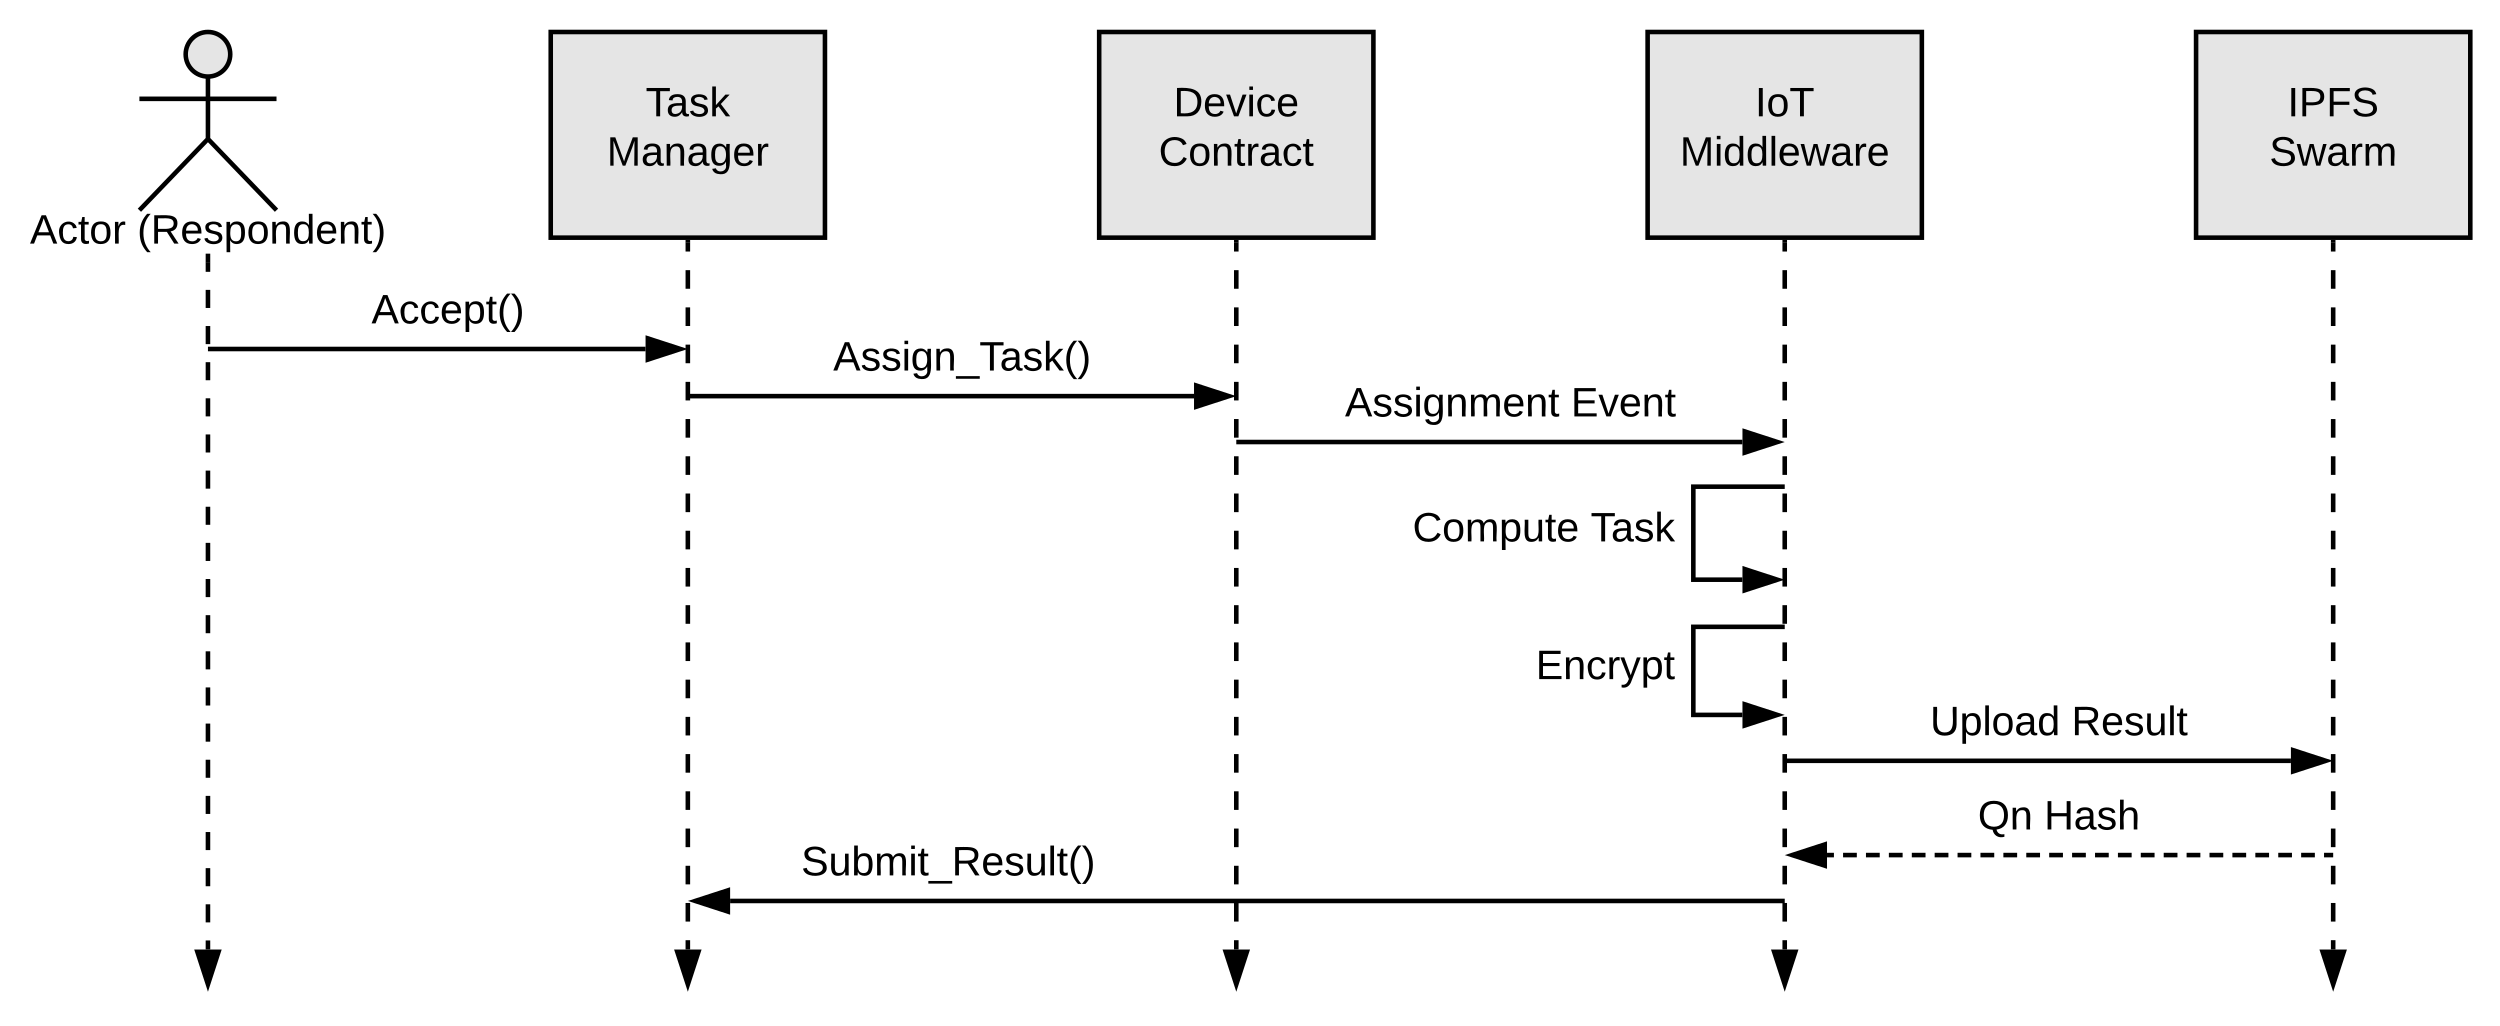 <svg xmlns="http://www.w3.org/2000/svg" xmlns:xlink="http://www.w3.org/1999/xlink" xmlns:lucid="lucid" width="1094" height="449"><g transform="translate(-19 -126)" lucid:page-tab-id="0_0"><path d="M0 0h1500v1000H0z" fill="#fff"/><path d="M500 140h120v90H500z" stroke="#000" stroke-width="2" fill="#e5e5e5"/><use xlink:href="#a" transform="matrix(1,0,0,1,500,140) translate(32.555 36.9)"/><use xlink:href="#b" transform="matrix(1,0,0,1,500,140) translate(26.055 58.5)"/><path d="M740 140h120v90H740z" stroke="#000" stroke-width="2" fill="#e5e5e5"/><use xlink:href="#c" transform="matrix(1,0,0,1,740,140) translate(47.03 36.9)"/><use xlink:href="#d" transform="matrix(1,0,0,1,740,140) translate(14.13 58.5)"/><path d="M560 232v4.07m0 8.15v8.14m0 8.15v8.15m0 8.15v8.14m0 8.15v8.13m0 8.14v8.15m0 8.14v8.15m0 8.15v8.15m0 8.14v8.15m0 8.13v8.15m0 8.14v8.15m0 8.14v8.16m0 8.14v8.14m0 8.15v8.13m0 8.15v8.14m0 8.15v8.14m0 8.16v8.14m0 8.15V513m0 8.14v8.14m0 8.15v4.07" stroke="#000" stroke-width="2" fill="none"/><path d="M561 232.03h-2V231h2z"/><path d="M560 556.76l-4.64-14.26h9.28z" stroke="#000" stroke-width="2"/><path d="M800 232v4.07m0 8.15v8.14m0 8.15v8.15m0 8.15v8.14m0 8.15v8.13m0 8.14v8.15m0 8.14v8.15m0 8.15v8.15m0 8.14v8.15m0 8.13v8.15m0 8.14v8.15m0 8.14v8.16m0 8.14v8.14m0 8.15v8.13m0 8.15v8.14m0 8.15v8.14m0 8.16v8.14m0 8.15V513m0 8.14v8.14m0 8.15v4.07" stroke="#000" stroke-width="2" fill="none"/><path d="M801 232.03h-2V231h2z"/><path d="M800 556.76l-4.64-14.26h9.28z" stroke="#000" stroke-width="2"/><path d="M320 232v4.07m0 8.15v8.14m0 8.15v8.15m0 8.15v8.14m0 8.15v8.13m0 8.14v8.15m0 8.14v8.15m0 8.15v8.15m0 8.14v8.15m0 8.13v8.15m0 8.14v8.15m0 8.14v8.16m0 8.14v8.14m0 8.15v8.13m0 8.15v8.14m0 8.15v8.14m0 8.16v8.14m0 8.15V513m0 8.14v8.14m0 8.15v4.07" stroke="#000" stroke-width="2" fill="none"/><path d="M321 232.03h-2V231h2z"/><path d="M320 556.76l-4.64-14.26h9.28z" stroke="#000" stroke-width="2"/><path d="M980 140h120v90H980z" stroke="#000" stroke-width="2" fill="#e5e5e5"/><use xlink:href="#e" transform="matrix(1,0,0,1,980,140.001) translate(40.03 36.9)"/><use xlink:href="#f" transform="matrix(1,0,0,1,980,140.001) translate(32.08 58.5)"/><path d="M1040 232v4.07m0 8.15v8.14m0 8.15v8.15m0 8.15v8.14m0 8.15v8.13m0 8.15v8.14m0 8.14v8.15m0 8.15v8.15m0 8.14v8.15m0 8.13v8.15m0 8.14v8.15m0 8.14v8.16m0 8.14v8.14m0 8.15v8.13m0 8.15v8.14m0 8.15v8.14m0 8.16v8.14m0 8.15V513m0 8.14v8.14m0 8.14v4.08" stroke="#000" stroke-width="2" fill="none"/><path d="M1041 232.03h-2V231h2z"/><path d="M1040 556.76l-4.64-14.26h9.28z" stroke="#000" stroke-width="2"/><path d="M260 140h120v90H260z" stroke="#000" stroke-width="2" fill="#e5e5e5"/><use xlink:href="#g" transform="matrix(1,0,0,1,260,140) translate(41.53 36.9)"/><use xlink:href="#h" transform="matrix(1,0,0,1,260,140) translate(24.555 58.5)"/><path d="M799 338.97h-39v40.7h21.5M798.97 338.97H800" stroke="#000" stroke-width="2" fill="none"/><path d="M796.76 379.68l-14.26 4.64v-9.28z" stroke="#000" stroke-width="2"/><use xlink:href="#i" transform="matrix(1,0,0,1,637.15,348.525) translate(0 14.4)"/><use xlink:href="#j" transform="matrix(1,0,0,1,637.15,348.525) translate(77.9 14.4)"/><path d="M799 400.3h-39v38.54h21.5M798.97 400.3H800" stroke="#000" stroke-width="2" fill="none"/><path d="M796.76 438.84l-14.26 4.64v-9.27z" stroke="#000" stroke-width="2"/><use xlink:href="#k" transform="matrix(1,0,0,1,691.05,408.775) translate(0.01 14.4)"/><path d="M801 458.93h220.5M801.03 458.93H800" stroke="#000" stroke-width="2" fill="none"/><path d="M1036.76 458.93l-14.26 4.63v-9.27z" stroke="#000" stroke-width="2"/><use xlink:href="#l" transform="matrix(1,0,0,1,863.6,433.326) translate(0 14.4)"/><use xlink:href="#m" transform="matrix(1,0,0,1,863.6,433.326) translate(61.9 14.4)"/><path d="M1039 500.18h-3m-4.02 0h-6m-4.02 0h-6m-4.02 0h-6m-4.02 0h-6.02m-4 0h-6.02m-4 0h-6.02m-4 0h-6.02m-4 0h-6.03m-4 0h-6m-4.02 0h-6m-4.02 0h-6.02m-4 0H915.72m-4 0h-6.02m-4 0h-6.02m-4 0h-6.03m-4 0h-6.02m-4 0h-6.02m-4 0h-6m-4.02 0h-6.02m-4 0h-6.02m-4 0h-6.02m-4 0h-3.02M1038.97 500.18h1.03" stroke="#000" stroke-width="2" fill="none"/><path d="M803.24 500.18l14.26-4.64v9.27z" stroke="#000" stroke-width="2"/><use xlink:href="#n" transform="matrix(1,0,0,1,884.525,474.577) translate(0 14.4)"/><use xlink:href="#o" transform="matrix(1,0,0,1,884.525,474.577) translate(29 14.4)"/><path d="M321 299.35h220.5M321.03 299.35H320" stroke="#000" stroke-width="2" fill="none"/><path d="M556.76 299.35l-14.26 4.63v-9.27z" stroke="#000" stroke-width="2"/><use xlink:href="#p" transform="matrix(1,0,0,1,383.6,273.747) translate(0 14.4)"/><path d="M561 319.43h220.5M561.03 319.43H560" stroke="#000" stroke-width="2" fill="none"/><path d="M796.76 319.43l-14.26 4.64v-9.27z" stroke="#000" stroke-width="2"/><use xlink:href="#q" transform="matrix(1,0,0,1,607.55,293.83) translate(0 14.4)"/><use xlink:href="#r" transform="matrix(1,0,0,1,607.55,293.83) translate(98.9 14.4)"/><path d="M799 520.26H338.5M798.97 520.26H800" stroke="#000" stroke-width="2" fill="none"/><path d="M323.24 520.26l14.26-4.63v9.27z" stroke="#000" stroke-width="2"/><use xlink:href="#s" transform="matrix(1,0,0,1,369.589,494.662) translate(0 14.4)"/><path d="M119.75 149.75c0 5.4-4.37 9.75-9.75 9.75s-9.75-4.36-9.75-9.75c0-5.38 4.37-9.75 9.75-9.75s9.75 4.37 9.75 9.75z" stroke="#000" stroke-width="2" fill="#e5e5e5"/><path d="M110 159.5v27.3l30 31.2m-30-31.2L80 218m0-48.75h60" stroke="#000" stroke-width="2" fill="none"/><path d="M80 140h60v100H80z" fill="none"/><use xlink:href="#t" transform="matrix(1,0,0,1,0,218.001) translate(32.1 14.6)"/><use xlink:href="#u" transform="matrix(1,0,0,1,0,218.001) translate(79.05 14.6)"/><path d="M110 241v3.95m0 7.9v7.92m0 7.9v7.92m0 7.9v7.9m0 7.9v7.92m0 7.9v7.9m0 7.92v7.9m0 7.92v7.9m0 7.9v7.92m0 7.9v7.92m0 7.9v7.9m0 7.92v7.9m0 7.9v7.92m0 7.9v7.92m0 7.9v7.9m0 7.92v7.9m0 7.92v7.9m0 7.9v7.92m0 7.9v7.92m0 7.9v3.96" stroke="#000" stroke-width="2" fill="none"/><path d="M111 241.03h-2V237h2z"/><path d="M110 556.76l-4.64-14.26h9.28z" stroke="#000" stroke-width="2"/><path d="M111 278.72h190.5M111.03 278.72H110" stroke="#000" stroke-width="2" fill="none"/><path d="M316.76 278.72l-14.26 4.64v-9.27z" stroke="#000" stroke-width="2"/><g><use xlink:href="#v" transform="matrix(1,0,0,1,181.55,253.121) translate(0 14.4)"/></g><defs><path d="M30-248c118-7 216 8 213 122C240-48 200 0 122 0H30v-248zM63-27c89 8 146-16 146-99s-60-101-146-95v194" id="w"/><path d="M100-194c63 0 86 42 84 106H49c0 40 14 67 53 68 26 1 43-12 49-29l28 8c-11 28-37 45-77 45C44 4 14-33 15-96c1-61 26-98 85-98zm52 81c6-60-76-77-97-28-3 7-6 17-6 28h103" id="x"/><path d="M108 0H70L1-190h34L89-25l56-165h34" id="y"/><path d="M24-231v-30h32v30H24zM24 0v-190h32V0H24" id="z"/><path d="M96-169c-40 0-48 33-48 73s9 75 48 75c24 0 41-14 43-38l32 2c-6 37-31 61-74 61-59 0-76-41-82-99-10-93 101-131 147-64 4 7 5 14 7 22l-32 3c-4-21-16-35-41-35" id="A"/><g id="a"><use transform="matrix(0.05,0,0,0.05,0,0)" xlink:href="#w"/><use transform="matrix(0.05,0,0,0.05,12.95,0)" xlink:href="#x"/><use transform="matrix(0.05,0,0,0.05,22.95,0)" xlink:href="#y"/><use transform="matrix(0.05,0,0,0.05,31.95,0)" xlink:href="#z"/><use transform="matrix(0.05,0,0,0.05,35.9,0)" xlink:href="#A"/><use transform="matrix(0.05,0,0,0.05,44.9,0)" xlink:href="#x"/></g><path d="M212-179c-10-28-35-45-73-45-59 0-87 40-87 99 0 60 29 101 89 101 43 0 62-24 78-52l27 14C228-24 195 4 139 4 59 4 22-46 18-125c-6-104 99-153 187-111 19 9 31 26 39 46" id="B"/><path d="M100-194c62-1 85 37 85 99 1 63-27 99-86 99S16-35 15-95c0-66 28-99 85-99zM99-20c44 1 53-31 53-75 0-43-8-75-51-75s-53 32-53 75 10 74 51 75" id="C"/><path d="M117-194c89-4 53 116 60 194h-32v-121c0-31-8-49-39-48C34-167 62-67 57 0H25l-1-190h30c1 10-1 24 2 32 11-22 29-35 61-36" id="D"/><path d="M59-47c-2 24 18 29 38 22v24C64 9 27 4 27-40v-127H5v-23h24l9-43h21v43h35v23H59v120" id="E"/><path d="M114-163C36-179 61-72 57 0H25l-1-190h30c1 12-1 29 2 39 6-27 23-49 58-41v29" id="F"/><path d="M141-36C126-15 110 5 73 4 37 3 15-17 15-53c-1-64 63-63 125-63 3-35-9-54-41-54-24 1-41 7-42 31l-33-3c5-37 33-52 76-52 45 0 72 20 72 64v82c-1 20 7 32 28 27v20c-31 9-61-2-59-35zM48-53c0 20 12 33 32 33 41-3 63-29 60-74-43 2-92-5-92 41" id="G"/><g id="b"><use transform="matrix(0.05,0,0,0.05,0,0)" xlink:href="#B"/><use transform="matrix(0.05,0,0,0.05,12.95,0)" xlink:href="#C"/><use transform="matrix(0.05,0,0,0.05,22.95,0)" xlink:href="#D"/><use transform="matrix(0.05,0,0,0.05,32.95,0)" xlink:href="#E"/><use transform="matrix(0.05,0,0,0.05,37.95,0)" xlink:href="#F"/><use transform="matrix(0.05,0,0,0.05,43.9,0)" xlink:href="#G"/><use transform="matrix(0.05,0,0,0.05,53.9,0)" xlink:href="#A"/><use transform="matrix(0.05,0,0,0.05,62.9,0)" xlink:href="#E"/></g><path d="M33 0v-248h34V0H33" id="H"/><path d="M127-220V0H93v-220H8v-28h204v28h-85" id="I"/><g id="c"><use transform="matrix(0.05,0,0,0.05,0,0)" xlink:href="#H"/><use transform="matrix(0.05,0,0,0.05,5,0)" xlink:href="#C"/><use transform="matrix(0.05,0,0,0.05,15,0)" xlink:href="#I"/></g><path d="M240 0l2-218c-23 76-54 145-80 218h-23L58-218 59 0H30v-248h44l77 211c21-75 51-140 76-211h43V0h-30" id="J"/><path d="M85-194c31 0 48 13 60 33l-1-100h32l1 261h-30c-2-10 0-23-3-31C134-8 116 4 85 4 32 4 16-35 15-94c0-66 23-100 70-100zm9 24c-40 0-46 34-46 75 0 40 6 74 45 74 42 0 51-32 51-76 0-42-9-74-50-73" id="K"/><path d="M24 0v-261h32V0H24" id="L"/><path d="M206 0h-36l-40-164L89 0H53L-1-190h32L70-26l43-164h34l41 164 42-164h31" id="M"/><g id="d"><use transform="matrix(0.05,0,0,0.05,0,0)" xlink:href="#J"/><use transform="matrix(0.05,0,0,0.05,14.95,0)" xlink:href="#z"/><use transform="matrix(0.05,0,0,0.05,18.9,0)" xlink:href="#K"/><use transform="matrix(0.05,0,0,0.05,28.9,0)" xlink:href="#K"/><use transform="matrix(0.05,0,0,0.05,38.9,0)" xlink:href="#L"/><use transform="matrix(0.05,0,0,0.05,42.85,0)" xlink:href="#x"/><use transform="matrix(0.05,0,0,0.05,52.85,0)" xlink:href="#M"/><use transform="matrix(0.05,0,0,0.05,65.8,0)" xlink:href="#G"/><use transform="matrix(0.05,0,0,0.05,75.8,0)" xlink:href="#F"/><use transform="matrix(0.05,0,0,0.05,81.75,0)" xlink:href="#x"/></g><path d="M30-248c87 1 191-15 191 75 0 78-77 80-158 76V0H30v-248zm33 125c57 0 124 11 124-50 0-59-68-47-124-48v98" id="N"/><path d="M63-220v92h138v28H63V0H30v-248h175v28H63" id="O"/><path d="M185-189c-5-48-123-54-124 2 14 75 158 14 163 119 3 78-121 87-175 55-17-10-28-26-33-46l33-7c5 56 141 63 141-1 0-78-155-14-162-118-5-82 145-84 179-34 5 7 8 16 11 25" id="P"/><g id="e"><use transform="matrix(0.05,0,0,0.05,0,0)" xlink:href="#H"/><use transform="matrix(0.05,0,0,0.05,5,0)" xlink:href="#N"/><use transform="matrix(0.05,0,0,0.05,17,0)" xlink:href="#O"/><use transform="matrix(0.05,0,0,0.05,27.95,0)" xlink:href="#P"/></g><path d="M210-169c-67 3-38 105-44 169h-31v-121c0-29-5-50-35-48C34-165 62-65 56 0H25l-1-190h30c1 10-1 24 2 32 10-44 99-50 107 0 11-21 27-35 58-36 85-2 47 119 55 194h-31v-121c0-29-5-49-35-48" id="Q"/><g id="f"><use transform="matrix(0.05,0,0,0.05,0,0)" xlink:href="#P"/><use transform="matrix(0.05,0,0,0.05,12,0)" xlink:href="#M"/><use transform="matrix(0.05,0,0,0.05,24.95,0)" xlink:href="#G"/><use transform="matrix(0.05,0,0,0.05,34.95,0)" xlink:href="#F"/><use transform="matrix(0.05,0,0,0.05,40.9,0)" xlink:href="#Q"/></g><path d="M135-143c-3-34-86-38-87 0 15 53 115 12 119 90S17 21 10-45l28-5c4 36 97 45 98 0-10-56-113-15-118-90-4-57 82-63 122-42 12 7 21 19 24 35" id="R"/><path d="M143 0L79-87 56-68V0H24v-261h32v163l83-92h37l-77 82L181 0h-38" id="S"/><g id="g"><use transform="matrix(0.05,0,0,0.05,0,0)" xlink:href="#I"/><use transform="matrix(0.05,0,0,0.05,8.95,0)" xlink:href="#G"/><use transform="matrix(0.05,0,0,0.05,18.95,0)" xlink:href="#R"/><use transform="matrix(0.05,0,0,0.05,27.95,0)" xlink:href="#S"/></g><path d="M177-190C167-65 218 103 67 71c-23-6-38-20-44-43l32-5c15 47 100 32 89-28v-30C133-14 115 1 83 1 29 1 15-40 15-95c0-56 16-97 71-98 29-1 48 16 59 35 1-10 0-23 2-32h30zM94-22c36 0 50-32 50-73 0-42-14-75-50-75-39 0-46 34-46 75s6 73 46 73" id="T"/><g id="h"><use transform="matrix(0.05,0,0,0.05,0,0)" xlink:href="#J"/><use transform="matrix(0.05,0,0,0.05,14.95,0)" xlink:href="#G"/><use transform="matrix(0.05,0,0,0.05,24.95,0)" xlink:href="#D"/><use transform="matrix(0.05,0,0,0.05,34.95,0)" xlink:href="#G"/><use transform="matrix(0.05,0,0,0.05,44.95,0)" xlink:href="#T"/><use transform="matrix(0.05,0,0,0.05,54.95,0)" xlink:href="#x"/><use transform="matrix(0.05,0,0,0.05,64.95,0)" xlink:href="#F"/></g><path d="M115-194c55 1 70 41 70 98S169 2 115 4C84 4 66-9 55-30l1 105H24l-1-265h31l2 30c10-21 28-34 59-34zm-8 174c40 0 45-34 45-75s-6-73-45-74c-42 0-51 32-51 76 0 43 10 73 51 73" id="U"/><path d="M84 4C-5 8 30-112 23-190h32v120c0 31 7 50 39 49 72-2 45-101 50-169h31l1 190h-30c-1-10 1-25-2-33-11 22-28 36-60 37" id="V"/><g id="i"><use transform="matrix(0.05,0,0,0.05,0,0)" xlink:href="#B"/><use transform="matrix(0.05,0,0,0.05,12.95,0)" xlink:href="#C"/><use transform="matrix(0.05,0,0,0.05,22.95,0)" xlink:href="#Q"/><use transform="matrix(0.05,0,0,0.05,37.9,0)" xlink:href="#U"/><use transform="matrix(0.05,0,0,0.05,47.9,0)" xlink:href="#V"/><use transform="matrix(0.05,0,0,0.05,57.9,0)" xlink:href="#E"/><use transform="matrix(0.05,0,0,0.05,62.9,0)" xlink:href="#x"/></g><g id="j"><use transform="matrix(0.05,0,0,0.05,0,0)" xlink:href="#I"/><use transform="matrix(0.05,0,0,0.05,8.95,0)" xlink:href="#G"/><use transform="matrix(0.05,0,0,0.05,18.95,0)" xlink:href="#R"/><use transform="matrix(0.05,0,0,0.05,27.95,0)" xlink:href="#S"/></g><path d="M30 0v-248h187v28H63v79h144v27H63v87h162V0H30" id="W"/><path d="M179-190L93 31C79 59 56 82 12 73V49c39 6 53-20 64-50L1-190h34L92-34l54-156h33" id="X"/><g id="k"><use transform="matrix(0.05,0,0,0.05,0,0)" xlink:href="#W"/><use transform="matrix(0.05,0,0,0.05,12,0)" xlink:href="#D"/><use transform="matrix(0.05,0,0,0.05,22,0)" xlink:href="#A"/><use transform="matrix(0.05,0,0,0.05,31,0)" xlink:href="#F"/><use transform="matrix(0.05,0,0,0.05,36.95,0)" xlink:href="#X"/><use transform="matrix(0.05,0,0,0.05,45.95,0)" xlink:href="#U"/><use transform="matrix(0.05,0,0,0.05,55.95,0)" xlink:href="#E"/></g><path d="M232-93c-1 65-40 97-104 97C67 4 28-28 28-90v-158h33c8 89-33 224 67 224 102 0 64-133 71-224h33v155" id="Y"/><g id="l"><use transform="matrix(0.05,0,0,0.05,0,0)" xlink:href="#Y"/><use transform="matrix(0.05,0,0,0.05,12.95,0)" xlink:href="#U"/><use transform="matrix(0.05,0,0,0.05,22.95,0)" xlink:href="#L"/><use transform="matrix(0.05,0,0,0.05,26.9,0)" xlink:href="#C"/><use transform="matrix(0.05,0,0,0.05,36.9,0)" xlink:href="#G"/><use transform="matrix(0.05,0,0,0.05,46.9,0)" xlink:href="#K"/></g><path d="M233-177c-1 41-23 64-60 70L243 0h-38l-65-103H63V0H30v-248c88 3 205-21 203 71zM63-129c60-2 137 13 137-47 0-61-80-42-137-45v92" id="Z"/><g id="m"><use transform="matrix(0.05,0,0,0.05,0,0)" xlink:href="#Z"/><use transform="matrix(0.05,0,0,0.05,12.95,0)" xlink:href="#x"/><use transform="matrix(0.05,0,0,0.05,22.95,0)" xlink:href="#R"/><use transform="matrix(0.05,0,0,0.05,31.95,0)" xlink:href="#V"/><use transform="matrix(0.05,0,0,0.05,41.95,0)" xlink:href="#L"/><use transform="matrix(0.05,0,0,0.05,45.9,0)" xlink:href="#E"/></g><path d="M140-251c81 0 123 46 123 126C263-53 228-8 163 1c7 30 30 48 69 40v23c-55 16-95-15-103-61C56-3 17-48 17-125c0-80 42-126 123-126zm0 227c63 0 89-41 89-101s-29-99-89-99c-61 0-89 39-89 99S79-25 140-24" id="aa"/><g id="n"><use transform="matrix(0.05,0,0,0.05,0,0)" xlink:href="#aa"/><use transform="matrix(0.05,0,0,0.05,14,0)" xlink:href="#D"/></g><path d="M197 0v-115H63V0H30v-248h33v105h134v-105h34V0h-34" id="ab"/><path d="M106-169C34-169 62-67 57 0H25v-261h32l-1 103c12-21 28-36 61-36 89 0 53 116 60 194h-32v-121c2-32-8-49-39-48" id="ac"/><g id="o"><use transform="matrix(0.05,0,0,0.05,0,0)" xlink:href="#ab"/><use transform="matrix(0.05,0,0,0.05,12.95,0)" xlink:href="#G"/><use transform="matrix(0.05,0,0,0.05,22.95,0)" xlink:href="#R"/><use transform="matrix(0.05,0,0,0.05,31.95,0)" xlink:href="#ac"/></g><path d="M205 0l-28-72H64L36 0H1l101-248h38L239 0h-34zm-38-99l-47-123c-12 45-31 82-46 123h93" id="ad"/><path d="M-5 72V49h209v23H-5" id="ae"/><path d="M87 75C49 33 22-17 22-94c0-76 28-126 65-167h31c-38 41-64 92-64 168S80 34 118 75H87" id="af"/><path d="M33-261c38 41 65 92 65 168S71 34 33 75H2C39 34 66-17 66-93S39-220 2-261h31" id="ag"/><g id="p"><use transform="matrix(0.05,0,0,0.05,0,0)" xlink:href="#ad"/><use transform="matrix(0.05,0,0,0.05,12,0)" xlink:href="#R"/><use transform="matrix(0.05,0,0,0.05,21,0)" xlink:href="#R"/><use transform="matrix(0.05,0,0,0.05,30,0)" xlink:href="#z"/><use transform="matrix(0.05,0,0,0.05,33.95,0)" xlink:href="#T"/><use transform="matrix(0.05,0,0,0.05,43.95,0)" xlink:href="#D"/><use transform="matrix(0.05,0,0,0.05,53.95,0)" xlink:href="#ae"/><use transform="matrix(0.05,0,0,0.05,63.95,0)" xlink:href="#I"/><use transform="matrix(0.05,0,0,0.05,72.9,0)" xlink:href="#G"/><use transform="matrix(0.05,0,0,0.05,82.9,0)" xlink:href="#R"/><use transform="matrix(0.05,0,0,0.05,91.9,0)" xlink:href="#S"/><use transform="matrix(0.05,0,0,0.05,100.9,0)" xlink:href="#af"/><use transform="matrix(0.05,0,0,0.05,106.85,0)" xlink:href="#ag"/></g><g id="q"><use transform="matrix(0.05,0,0,0.05,0,0)" xlink:href="#ad"/><use transform="matrix(0.05,0,0,0.05,12,0)" xlink:href="#R"/><use transform="matrix(0.05,0,0,0.05,21,0)" xlink:href="#R"/><use transform="matrix(0.05,0,0,0.05,30,0)" xlink:href="#z"/><use transform="matrix(0.05,0,0,0.05,33.95,0)" xlink:href="#T"/><use transform="matrix(0.05,0,0,0.05,43.95,0)" xlink:href="#D"/><use transform="matrix(0.05,0,0,0.05,53.95,0)" xlink:href="#Q"/><use transform="matrix(0.05,0,0,0.05,68.9,0)" xlink:href="#x"/><use transform="matrix(0.05,0,0,0.05,78.9,0)" xlink:href="#D"/><use transform="matrix(0.05,0,0,0.05,88.9,0)" xlink:href="#E"/></g><g id="r"><use transform="matrix(0.05,0,0,0.05,0,0)" xlink:href="#W"/><use transform="matrix(0.05,0,0,0.05,12,0)" xlink:href="#y"/><use transform="matrix(0.05,0,0,0.05,21,0)" xlink:href="#x"/><use transform="matrix(0.05,0,0,0.05,31,0)" xlink:href="#D"/><use transform="matrix(0.05,0,0,0.05,41,0)" xlink:href="#E"/></g><path d="M115-194c53 0 69 39 70 98 0 66-23 100-70 100C84 3 66-7 56-30L54 0H23l1-261h32v101c10-23 28-34 59-34zm-8 174c40 0 45-34 45-75 0-40-5-75-45-74-42 0-51 32-51 76 0 43 10 73 51 73" id="ah"/><g id="s"><use transform="matrix(0.05,0,0,0.05,0,0)" xlink:href="#P"/><use transform="matrix(0.05,0,0,0.05,12,0)" xlink:href="#V"/><use transform="matrix(0.05,0,0,0.05,22,0)" xlink:href="#ah"/><use transform="matrix(0.05,0,0,0.05,32,0)" xlink:href="#Q"/><use transform="matrix(0.05,0,0,0.05,46.95,0)" xlink:href="#z"/><use transform="matrix(0.05,0,0,0.05,50.9,0)" xlink:href="#E"/><use transform="matrix(0.05,0,0,0.05,55.9,0)" xlink:href="#ae"/><use transform="matrix(0.05,0,0,0.05,65.9,0)" xlink:href="#Z"/><use transform="matrix(0.05,0,0,0.05,78.85,0)" xlink:href="#x"/><use transform="matrix(0.05,0,0,0.05,88.85,0)" xlink:href="#R"/><use transform="matrix(0.05,0,0,0.05,97.85,0)" xlink:href="#V"/><use transform="matrix(0.05,0,0,0.05,107.85,0)" xlink:href="#L"/><use transform="matrix(0.05,0,0,0.05,111.8,0)" xlink:href="#E"/><use transform="matrix(0.05,0,0,0.05,116.8,0)" xlink:href="#af"/><use transform="matrix(0.05,0,0,0.05,122.75,0)" xlink:href="#ag"/></g><g id="t"><use transform="matrix(0.05,0,0,0.05,0,0)" xlink:href="#ad"/><use transform="matrix(0.05,0,0,0.05,12,0)" xlink:href="#A"/><use transform="matrix(0.05,0,0,0.05,21,0)" xlink:href="#E"/><use transform="matrix(0.05,0,0,0.05,26,0)" xlink:href="#C"/><use transform="matrix(0.05,0,0,0.05,36,0)" xlink:href="#F"/></g><g id="u"><use transform="matrix(0.05,0,0,0.05,0,0)" xlink:href="#af"/><use transform="matrix(0.05,0,0,0.05,5.95,0)" xlink:href="#Z"/><use transform="matrix(0.05,0,0,0.05,18.9,0)" xlink:href="#x"/><use transform="matrix(0.05,0,0,0.05,28.9,0)" xlink:href="#R"/><use transform="matrix(0.05,0,0,0.05,37.9,0)" xlink:href="#U"/><use transform="matrix(0.05,0,0,0.05,47.9,0)" xlink:href="#C"/><use transform="matrix(0.05,0,0,0.05,57.9,0)" xlink:href="#D"/><use transform="matrix(0.05,0,0,0.05,67.9,0)" xlink:href="#K"/><use transform="matrix(0.05,0,0,0.05,77.9,0)" xlink:href="#x"/><use transform="matrix(0.05,0,0,0.05,87.9,0)" xlink:href="#D"/><use transform="matrix(0.05,0,0,0.05,97.9,0)" xlink:href="#E"/><use transform="matrix(0.05,0,0,0.05,102.9,0)" xlink:href="#ag"/></g><g id="v"><use transform="matrix(0.05,0,0,0.05,0,0)" xlink:href="#ad"/><use transform="matrix(0.05,0,0,0.05,12,0)" xlink:href="#A"/><use transform="matrix(0.05,0,0,0.05,21,0)" xlink:href="#A"/><use transform="matrix(0.05,0,0,0.05,30,0)" xlink:href="#x"/><use transform="matrix(0.05,0,0,0.05,40,0)" xlink:href="#U"/><use transform="matrix(0.05,0,0,0.05,50,0)" xlink:href="#E"/><use transform="matrix(0.05,0,0,0.05,55,0)" xlink:href="#af"/><use transform="matrix(0.05,0,0,0.05,60.95,0)" xlink:href="#ag"/></g></defs></g></svg>